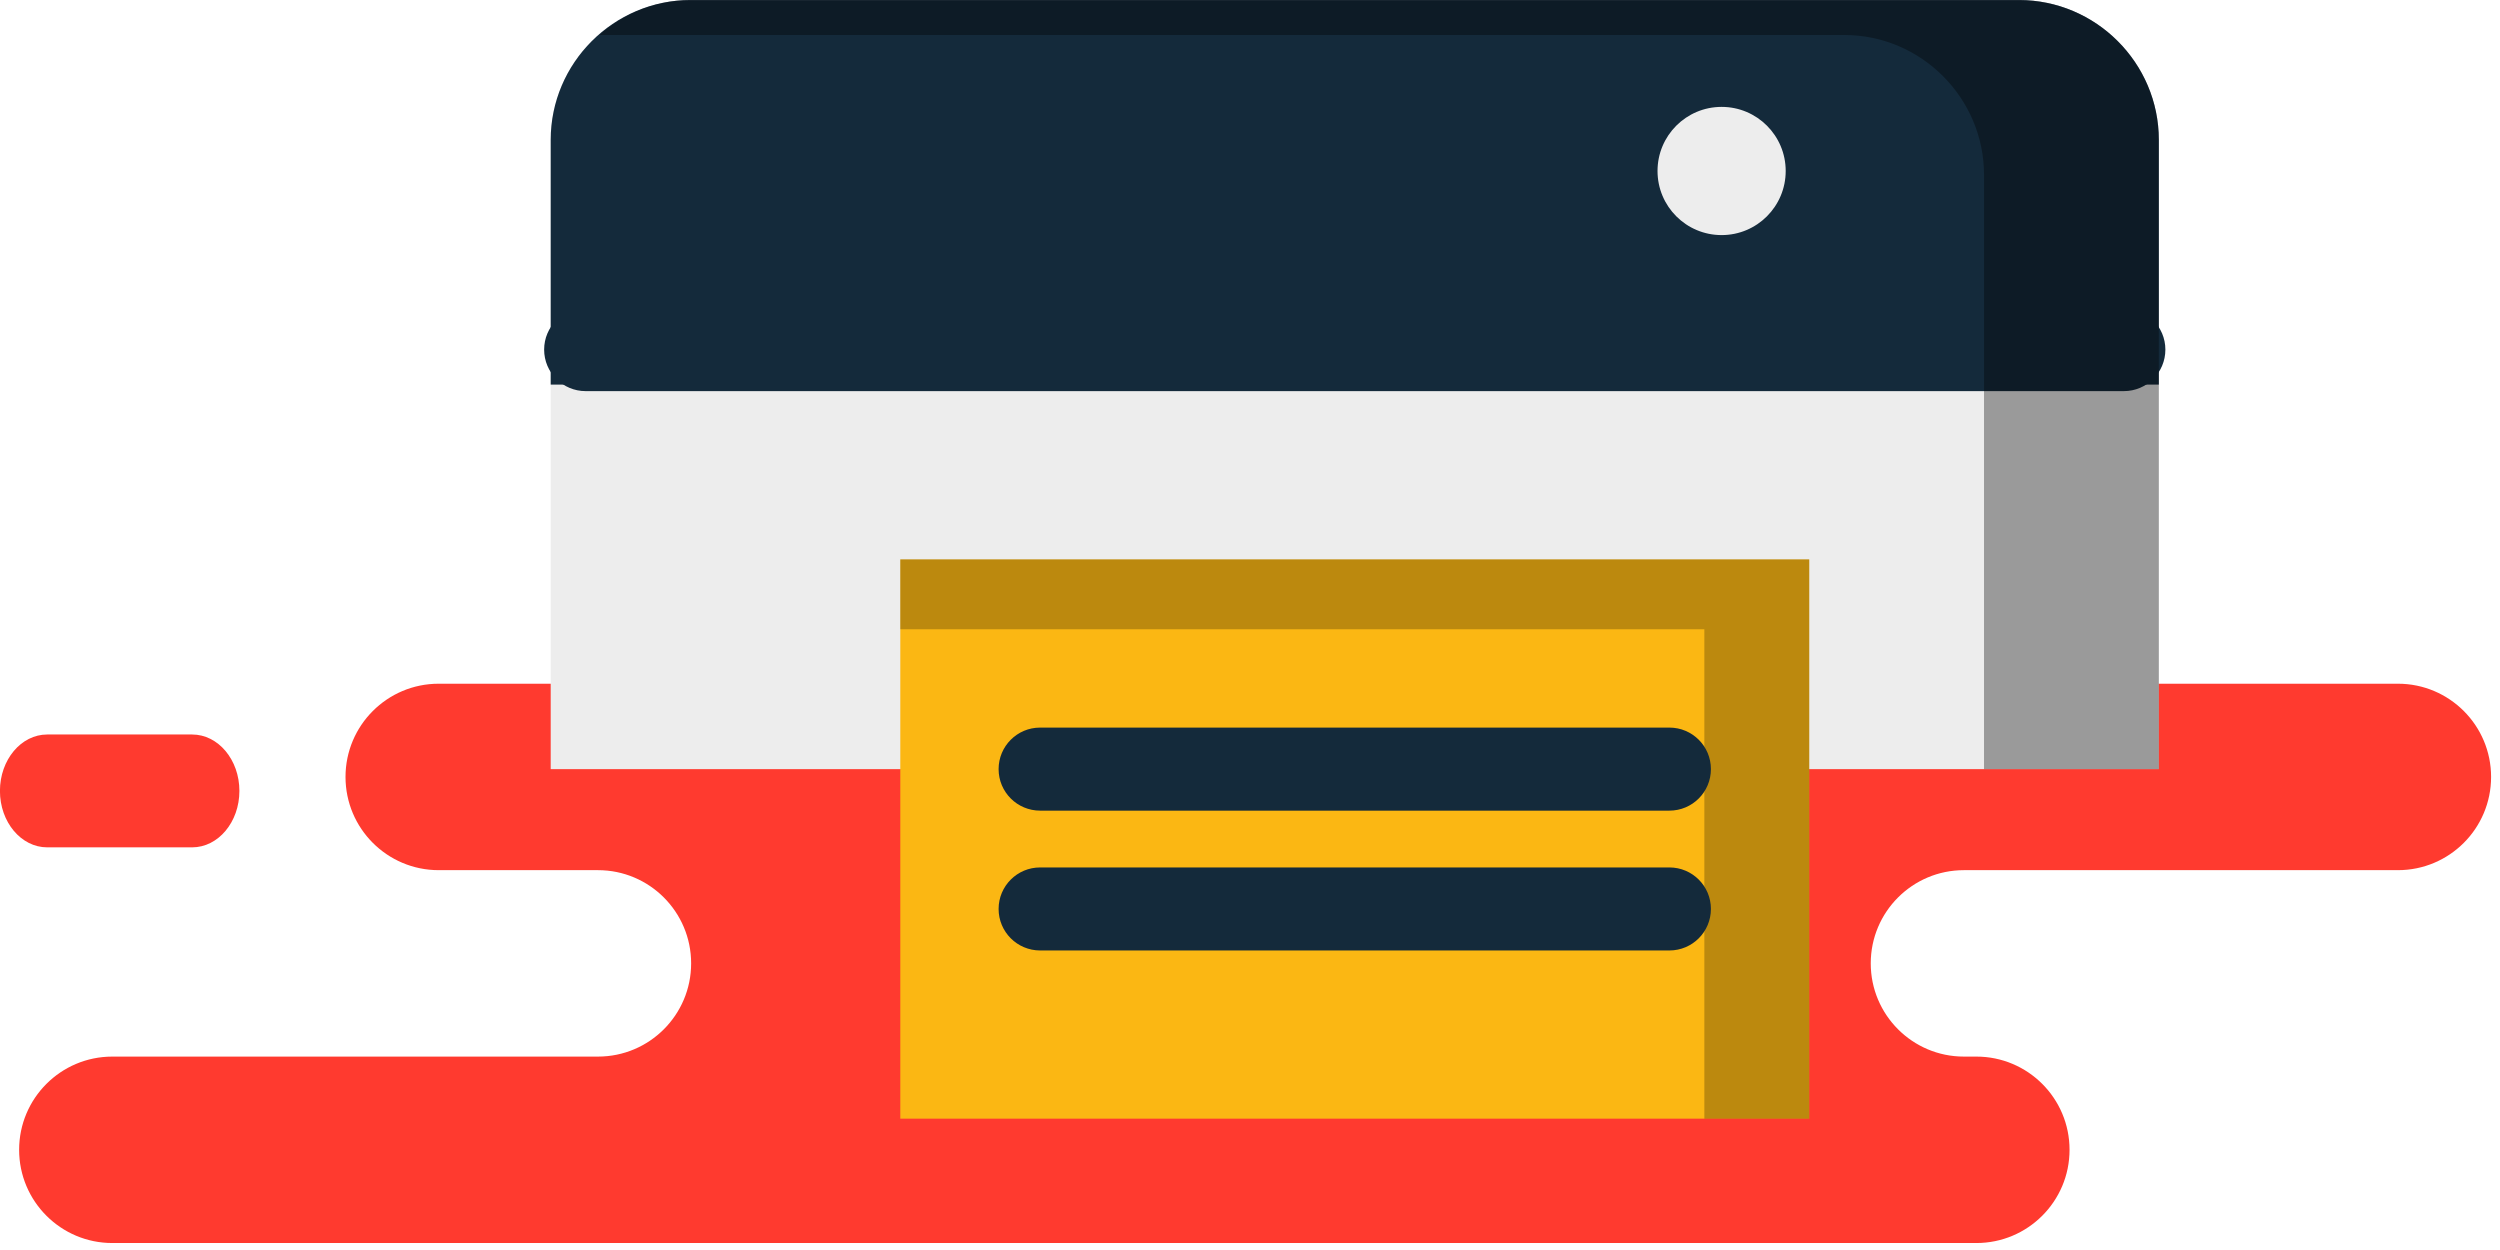 <svg xmlns="http://www.w3.org/2000/svg" xmlns:xlink="http://www.w3.org/1999/xlink" preserveAspectRatio="xMidYMid" width="218" height="109" viewBox="0 0 218 109">
  <defs>
    <style>

      .cls-3 {
        fill: #ff3a2f;
      }

      .cls-5 {
        fill: #ededed;
      }

      .cls-7 {
        fill: #fbb713;
      }

      .cls-8 {
        fill: #000000;
        opacity: 0.25;
      }

      .cls-9 {
        fill: #142a3b;
      }

      .cls-14 {
        fill: #000000;
        opacity: 0.35;
      }
    </style>
  </defs>
  <g id="group-152svg">
    <path d="M149.063,108.392 C149.063,108.392 172.338,108.392 172.338,108.392 C176.826,108.392 180.464,104.752 180.464,100.264 C180.464,95.773 176.826,92.135 172.338,92.135 C172.338,92.135 171.254,92.135 171.254,92.135 C166.767,92.135 163.129,88.495 163.129,84.006 C163.129,79.518 166.767,75.878 171.254,75.878 C171.254,75.878 209.097,75.878 209.097,75.878 C213.585,75.878 217.223,72.238 217.223,67.749 C217.223,63.260 213.585,59.620 209.097,59.620 C209.097,59.620 161.160,59.620 161.160,59.620 C161.160,59.620 38.254,59.620 38.254,59.620 C33.766,59.620 30.129,63.260 30.129,67.749 C30.129,72.238 33.766,75.878 38.254,75.878 C38.254,75.878 52.141,75.878 52.141,75.878 C56.629,75.878 60.267,79.518 60.267,84.006 C60.267,88.495 56.629,92.135 52.141,92.135 C52.141,92.135 9.794,92.135 9.794,92.135 C5.306,92.135 1.668,95.773 1.668,100.264 C1.668,104.752 5.306,108.392 9.794,108.392 C9.794,108.392 13.865,108.392 13.865,108.392 C13.865,108.392 149.063,108.392 149.063,108.392 Z" id="path-1" class="cls-3" fill-rule="evenodd"/>
    <path d="M16.753,64.048 C19.030,64.048 20.876,66.252 20.876,68.968 C20.876,71.685 19.030,73.889 16.753,73.889 C16.753,73.889 4.118,73.889 4.118,73.889 C1.840,73.889 -0.005,71.685 -0.005,68.968 C-0.005,66.252 1.840,64.048 4.118,64.048 C4.118,64.048 16.753,64.048 16.753,64.048 Z" id="path-2" class="cls-3" fill-rule="evenodd"/>
    <path d="M177.053,14.910 C177.053,17.997 174.550,20.500 171.464,20.500 C168.377,20.500 165.875,17.997 165.875,14.910 C165.875,11.824 168.377,9.321 171.464,9.321 C174.550,9.321 177.053,11.824 177.053,14.910 Z" id="path-3" class="cls-5" fill-rule="evenodd"/>
    <path d="M176.055,0.003 C176.055,0.003 60.214,0.003 60.214,0.003 C53.508,0.003 48.021,5.493 48.021,12.197 C48.021,12.197 48.021,24.390 48.021,24.390 C48.021,24.390 48.021,67.067 48.021,67.067 C48.021,67.067 78.506,67.067 78.506,67.067 C78.506,67.067 157.765,67.067 157.765,67.067 C157.765,67.067 188.249,67.067 188.249,67.067 C188.249,67.067 188.249,12.197 188.249,12.197 C188.249,5.493 182.762,0.003 176.055,0.003 Z" id="path-4" class="cls-5" fill-rule="evenodd"/>
    <path d="M157.765,48.778 C157.765,48.778 157.765,97.550 157.765,97.550 C157.765,97.550 78.506,97.550 78.506,97.550 C78.506,97.550 78.506,48.778 78.506,48.778 C78.506,48.778 157.765,48.778 157.765,48.778 Z" id="path-5" class="cls-7" fill-rule="evenodd"/>
    <path d="M78.506,48.778 C78.506,48.778 78.506,54.873 78.506,54.873 C78.506,54.873 148.619,54.873 148.619,54.873 C148.619,54.873 148.619,97.550 148.619,97.550 C148.619,97.550 157.765,97.550 157.765,97.550 C157.765,97.550 157.765,48.778 157.765,48.778 C157.765,48.778 78.506,48.778 78.506,48.778 Z" id="path-6" class="cls-8" fill-rule="evenodd"/>
    <path d="M145.571,70.688 C145.571,70.688 90.699,70.688 90.699,70.688 C88.699,70.688 87.078,69.067 87.078,67.067 C87.078,65.067 88.699,63.446 90.699,63.446 C90.699,63.446 145.571,63.446 145.571,63.446 C147.571,63.446 149.192,65.067 149.192,67.067 C149.192,69.067 147.571,70.688 145.571,70.688 Z" id="path-7" class="cls-9" fill-rule="evenodd"/>
    <path d="M185.201,34.106 C185.201,34.106 51.070,34.106 51.070,34.106 C49.070,34.106 47.449,32.486 47.449,30.486 C47.449,28.488 49.070,26.867 51.070,26.867 C51.070,26.867 185.201,26.867 185.201,26.867 C187.200,26.867 188.821,28.488 188.821,30.486 C188.821,32.486 187.200,34.106 185.201,34.106 Z" id="path-8" class="cls-9" fill-rule="evenodd"/>
    <path d="M145.571,82.881 C145.571,82.881 90.699,82.881 90.699,82.881 C88.699,82.881 87.078,81.260 87.078,79.260 C87.078,77.262 88.699,75.641 90.699,75.641 C90.699,75.641 145.571,75.641 145.571,75.641 C147.571,75.641 149.192,77.262 149.192,79.260 C149.192,81.260 147.571,82.881 145.571,82.881 Z" id="path-9" class="cls-9" fill-rule="evenodd"/>
    <path d="M188.249,33.535 C188.249,33.535 188.249,12.197 188.249,12.197 C188.249,5.493 182.762,0.003 176.055,0.003 C176.055,0.003 60.214,0.003 60.214,0.003 C53.508,0.003 48.021,5.493 48.021,12.197 C48.021,12.197 48.021,24.390 48.021,24.390 C48.021,24.390 48.021,33.535 48.021,33.535 C48.021,33.535 188.249,33.535 188.249,33.535 Z" id="path-10" class="cls-9" fill-rule="evenodd"/>
    <path d="M155.713,14.910 C155.713,17.997 153.212,20.500 150.125,20.500 C147.038,20.500 144.536,17.997 144.536,14.910 C144.536,11.824 147.038,9.321 150.125,9.321 C153.212,9.321 155.713,11.824 155.713,14.910 Z" id="path-11" class="cls-5" fill-rule="evenodd"/>
    <path d="M176.055,0.003 C176.055,0.003 60.214,0.003 60.214,0.003 C57.162,0.003 54.395,1.180 52.250,3.052 C52.250,3.052 160.813,3.052 160.813,3.052 C167.520,3.052 173.006,8.543 173.006,15.246 C173.006,15.246 173.006,67.067 173.006,67.067 C173.006,67.067 188.249,67.067 188.249,67.067 C188.249,67.067 188.249,12.197 188.249,12.197 C188.249,5.493 182.762,0.003 176.055,0.003 Z" id="path-12" class="cls-14" fill-rule="evenodd"/>
  </g>
</svg>
